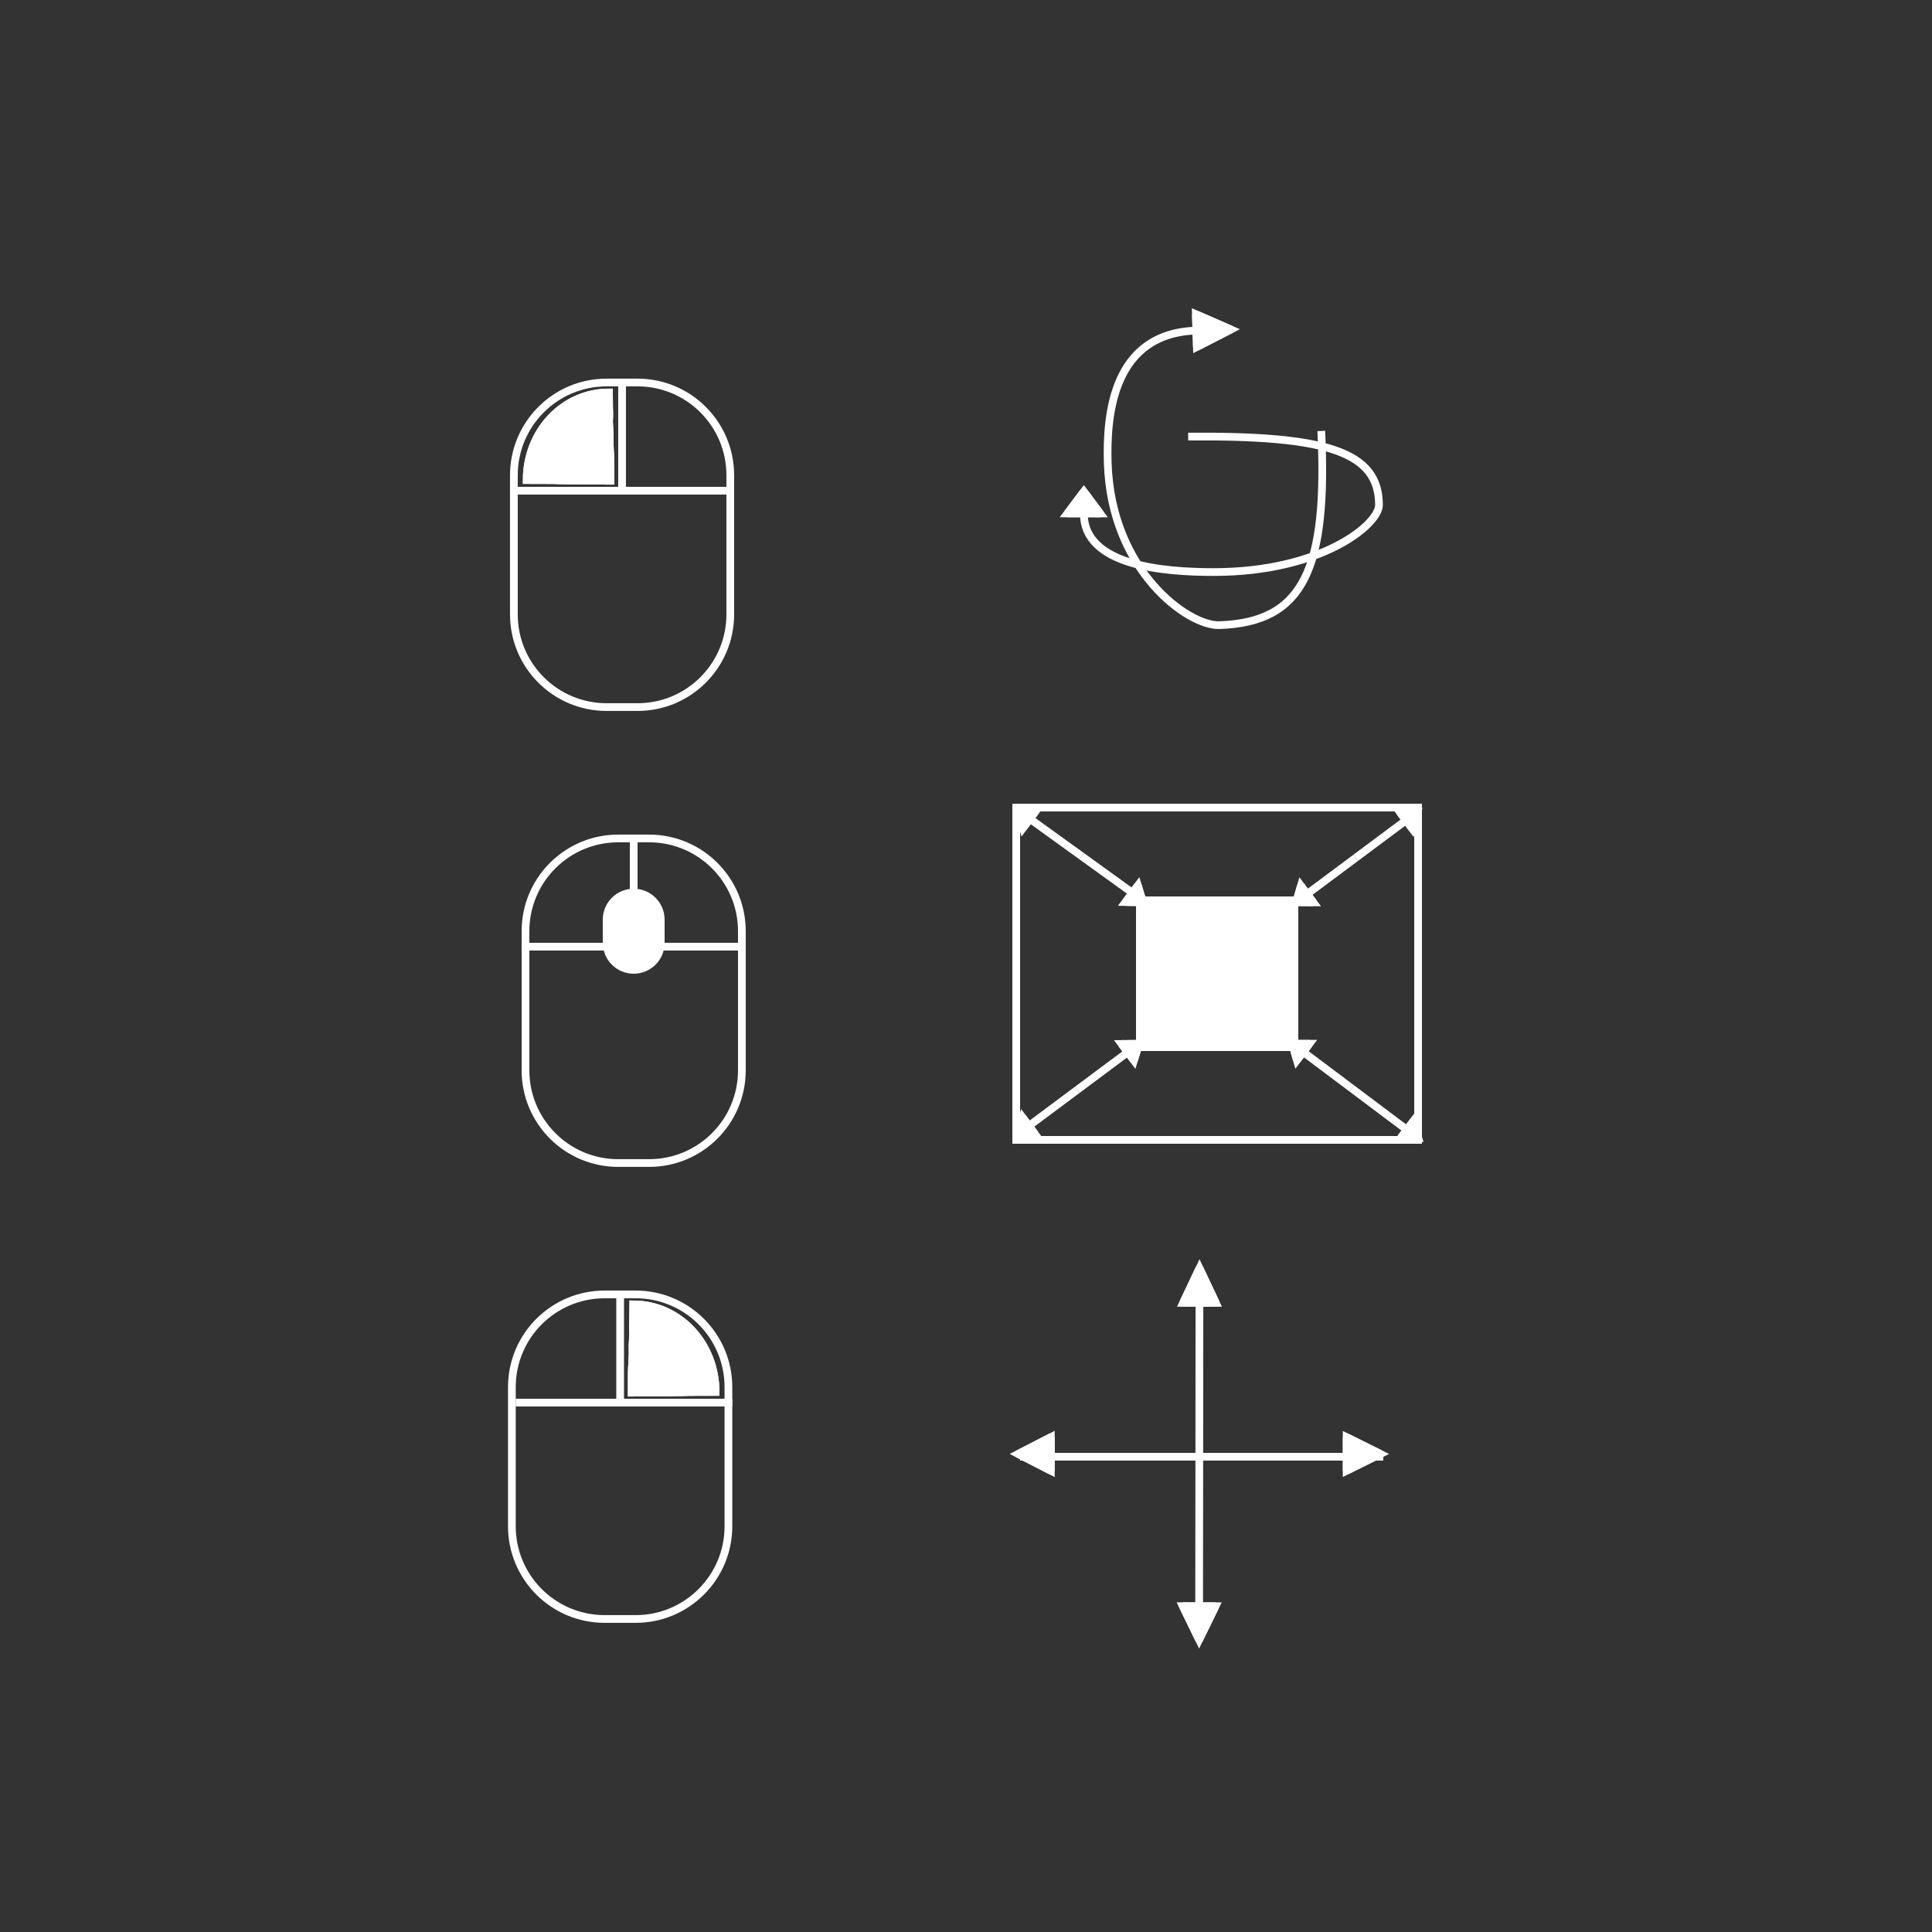 <?xml version="1.0" encoding="utf-8"?>
<!-- Generator: Adobe Illustrator 16.0.0, SVG Export Plug-In . SVG Version: 6.00 Build 0)  -->
<!DOCTYPE svg PUBLIC "-//W3C//DTD SVG 1.1//EN" "http://www.w3.org/Graphics/SVG/1.1/DTD/svg11.dtd">
<svg version="1.1" id="Layer_1" xmlns="http://www.w3.org/2000/svg" xmlns:xlink="http://www.w3.org/1999/xlink" x="0px" y="0px"
	 width="250px" height="250px" viewBox="0 0 250 250" enable-background="new 0 0 250 250" xml:space="preserve">
<rect x="0" y="0" width="250" height="250" fill="#333333" stroke="none"/>
<g>
	<g id="XMLID_1_">
		<g>
			<path fill="none" stroke="#FFFFFF" stroke-miterlimit="10" d="M94.496,79.496c0,6.63-5.37,12-12,12h-4c-6.63,0-12-5.37-12-12v-16
				v-2c0-6.63,5.37-12,12-12h4c6.63,0,12,5.37,12,12V79.496z"/>
			<polyline fill="none" stroke="#FFFFFF" stroke-miterlimit="10" points="65.996,63.496 66.496,63.496 93.996,63.496 			"/>
			<line fill="none" stroke="#FFFFFF" stroke-miterlimit="10" x1="80.496" y1="62.996" x2="80.496" y2="49.996"/>
		</g>
	</g>
</g>
<g id="XMLID_2_">
	<g>
		<path fill="#FFFFFF" stroke="#FFFFFF" stroke-miterlimit="10" d="M78.796,50.786l0.01,0.91c0,2.07,0.08,1.45,0,2.87l0.09,1.54
			c-0.06,2.15,0.1,2.03,0.1,4.12v1.98c-6,0-6.38-0.05-7.41-0.08l-3.43-0.01C68.156,55.856,72.856,50.786,78.796,50.786z"/>
	</g>
	<g>
		<path fill="#FFFFFF" stroke="#FFFFFF" stroke-miterlimit="10" d="M78.896,56.106c-0.06,2.15,0.1,2.03,0.1,4.12v1.98
			c-6,0-6.38-0.05-7.41-0.08l-3.43-0.01c0-6.26,4.7-11.33,10.64-11.33l0.01,0.91c0,2.07,0.08,1.45,0,2.87L78.896,56.106z"/>
	</g>
</g>
<g>
	<g id="XMLID_6_">
		<g>
			<path fill="none" stroke="#FFFFFF" stroke-miterlimit="10" d="M66.236,197.496c0,6.63,5.374,12,12.009,12h4.003
				c6.635,0,12.009-5.37,12.009-12v-16v-2c0-6.63-5.374-12-12.009-12h-4.003c-6.635,0-12.009,5.37-12.009,12V197.496z"/>
			<polyline fill="none" stroke="#FFFFFF" stroke-miterlimit="10" points="94.757,181.496 94.257,181.496 66.736,181.496 			"/>
			<line fill="none" stroke="#FFFFFF" stroke-miterlimit="10" x1="80.246" y1="180.996" x2="80.246" y2="167.996"/>
		</g>
	</g>
</g>
<g id="XMLID_5_">
	<g>
		<path fill="#FFFFFF" stroke="#FFFFFF" stroke-miterlimit="10" d="M92.596,180.116c0-6.261-4.704-11.33-10.648-11.33l-0.01,0.909
			c0,2.07-0.08,1.451,0,2.871l-0.09,1.539c0.06,2.149-0.1,2.03-0.1,4.121v1.979c6.004,0,6.385-0.051,7.416-0.08L92.596,180.116z"/>
	</g>
	<g>
		<path fill="#FFFFFF" stroke="#FFFFFF" stroke-miterlimit="10" d="M81.848,174.105c0.06,2.149-0.1,2.03-0.1,4.121v1.979
			c6.004,0,6.385-0.05,7.416-0.08l3.433-0.01c0-6.26-4.704-11.33-10.648-11.33l-0.01,0.91c0,2.07-0.08,1.449,0,2.869L81.848,174.105
			z"/>
	</g>
</g>
<line fill="none" stroke="#FFFFFF" stroke-miterlimit="10" x1="132" y1="188.5" x2="155" y2="188.5"/>
<g id="XMLID_3_">
	<g>
		<polygon fill="#FFFFFF" stroke="#FFFFFF" stroke-miterlimit="10" points="135.977,185.97 135.977,190.313 131.747,188.141 		"/>
	</g>
	<g>
		<line fill="#FFFFFF" stroke="#FFFFFF" stroke-miterlimit="10" x1="131.747" y1="188.141" x2="135.977" y2="185.97"/>
		<line fill="#FFFFFF" stroke="#FFFFFF" stroke-miterlimit="10" x1="135.977" y1="185.97" x2="135.977" y2="190.313"/>
		<line fill="#FFFFFF" stroke="#FFFFFF" stroke-miterlimit="10" x1="135.977" y1="190.313" x2="131.747" y2="188.141"/>
	</g>
</g>
<line fill="none" stroke="#FFFFFF" stroke-miterlimit="10" x1="179" y1="188.5" x2="155" y2="188.5"/>
<g id="XMLID_4_">
	<g>
		<polygon fill="#FFFFFF" stroke="#FFFFFF" stroke-miterlimit="10" points="178.622,188.141 174.258,185.97 174.258,190.313 		"/>
	</g>
	<g>
		<line fill="#FFFFFF" stroke="#FFFFFF" stroke-miterlimit="10" x1="178.622" y1="188.141" x2="174.258" y2="185.97"/>
		<line fill="#FFFFFF" stroke="#FFFFFF" stroke-miterlimit="10" x1="174.258" y1="185.97" x2="174.258" y2="190.313"/>
		<line fill="#FFFFFF" stroke="#FFFFFF" stroke-miterlimit="10" x1="174.258" y1="190.313" x2="178.622" y2="188.141"/>
	</g>
</g>
<line fill="none" stroke="#FFFFFF" stroke-miterlimit="10" x1="155.163" y1="211.971" x2="155.188" y2="188.525"/>
<g id="XMLID_8_">
	<g>
		<polygon fill="#FFFFFF" stroke="#FFFFFF" stroke-miterlimit="10" points="157.285,207.848 155.165,212.184 153.053,207.842 		"/>
	</g>
	<g>
		<line fill="#FFFFFF" stroke="#FFFFFF" stroke-miterlimit="10" x1="155.165" y1="212.184" x2="153.053" y2="207.842"/>
		<line fill="#FFFFFF" stroke="#FFFFFF" stroke-miterlimit="10" x1="153.053" y1="207.842" x2="157.285" y2="207.848"/>
		<line fill="#FFFFFF" stroke="#FFFFFF" stroke-miterlimit="10" x1="157.285" y1="207.848" x2="155.165" y2="212.184"/>
	</g>
</g>
<line fill="none" stroke="#FFFFFF" stroke-miterlimit="10" x1="155.212" y1="164.211" x2="155.188" y2="188.525"/>
<g id="XMLID_7_">
	<g>
		<polygon fill="#FFFFFF" stroke="#FFFFFF" stroke-miterlimit="10" points="157.327,168.59 155.215,164.109 153.096,168.586 		"/>
	</g>
	<g>
		<line fill="#FFFFFF" stroke="#FFFFFF" stroke-miterlimit="10" x1="155.215" y1="164.109" x2="153.096" y2="168.586"/>
		<line fill="#FFFFFF" stroke="#FFFFFF" stroke-miterlimit="10" x1="153.096" y1="168.586" x2="157.327" y2="168.59"/>
		<line fill="#FFFFFF" stroke="#FFFFFF" stroke-miterlimit="10" x1="157.327" y1="168.59" x2="155.215" y2="164.109"/>
	</g>
</g>
<path fill="none" stroke="#FFFFFF" stroke-miterlimit="10" d="M153.75,56.495c17.75-0.158,24.691,1.895,24.691,8.844
	c0,2.527-7.441,8.698-21.441,8.686c-6.27-0.005-16.75-0.764-16.75-7.581"/>
<g id="XMLID_9_">
	<g>
		<polygon fill="#FFFFFF" stroke="#FFFFFF" stroke-miterlimit="10" points="142.357,66.437 140.247,63.607 138.126,66.434 		"/>
	</g>
	<g>
		<line fill="#FFFFFF" stroke="#FFFFFF" stroke-miterlimit="10" x1="140.247" y1="63.607" x2="138.126" y2="66.434"/>
		<line fill="#FFFFFF" stroke="#FFFFFF" stroke-miterlimit="10" x1="138.126" y1="66.434" x2="142.357" y2="66.437"/>
		<line fill="#FFFFFF" stroke="#FFFFFF" stroke-miterlimit="10" x1="142.357" y1="66.437" x2="140.247" y2="63.607"/>
	</g>
</g>
<path fill="none" stroke="#FFFFFF" stroke-miterlimit="10" d="M170.975,55.767c0.817,17.732-2.209,24.774-13.201,25.128
	c-4,0.127-14-6.997-14.432-20.99c-0.191-6.267,0.674-16.781,11.458-17.126"/>
<g id="XMLID_10_">
	<g>
		<polygon fill="#FFFFFF" stroke="#FFFFFF" stroke-miterlimit="10" points="154.877,44.891 159.277,42.637 154.746,40.66 		"/>
	</g>
	<g>
		<line fill="#FFFFFF" stroke="#FFFFFF" stroke-miterlimit="10" x1="159.277" y1="42.637" x2="154.746" y2="40.66"/>
		<line fill="#FFFFFF" stroke="#FFFFFF" stroke-miterlimit="10" x1="154.746" y1="40.66" x2="154.877" y2="44.891"/>
		<line fill="#FFFFFF" stroke="#FFFFFF" stroke-miterlimit="10" x1="154.877" y1="44.891" x2="159.277" y2="42.637"/>
	</g>
</g>
<g>
	<g id="XMLID_12_">
		<g>
			<path fill="none" stroke="#FFFFFF" stroke-miterlimit="10" d="M95.998,138.496c0,6.63-5.37,12-12,12h-4c-6.63,0-12-5.37-12-12
				v-16v-2c0-6.63,5.37-12,12-12h4c6.63,0,12,5.37,12,12V138.496z"/>
			<polyline fill="none" stroke="#FFFFFF" stroke-miterlimit="10" points="67.498,122.496 67.998,122.496 95.498,122.496 			"/>
			<line fill="none" stroke="#FFFFFF" stroke-miterlimit="10" x1="81.998" y1="121.996" x2="81.998" y2="108.996"/>
		</g>
	</g>
</g>
<path fill="#FFFFFF" stroke="#FFFFFF" stroke-miterlimit="10" d="M85.5,122c0,1.933-1.567,3.5-3.5,3.5l0,0
	c-1.933,0-3.5-1.567-3.5-3.5v-3c0-1.933,1.567-3.5,3.5-3.5l0,0c1.933,0,3.5,1.567,3.5,3.5V122z"/>
<rect x="147.5" y="116.5" fill="#FFFFFF" stroke="#FFFFFF" stroke-miterlimit="10" width="20" height="19"/>
<rect x="131.5" y="104.5" fill="none" stroke="#FFFFFF" stroke-miterlimit="10" width="52" height="43"/>
<line fill="none" stroke="#FFFFFF" stroke-miterlimit="10" x1="167.792" y1="116.69" x2="175.434" y2="110.997"/>
<g id="XMLID_13_">
	<g>
		<polygon fill="#FFFFFF" stroke="#FFFFFF" stroke-miterlimit="10" points="169.936,116.761 167.725,116.746 168.342,114.624 		"/>
	</g>
	<g>
		<line fill="#FFFFFF" stroke="#FFFFFF" stroke-miterlimit="10" x1="167.725" y1="116.746" x2="168.342" y2="114.624"/>
		<line fill="#FFFFFF" stroke="#FFFFFF" stroke-miterlimit="10" x1="168.342" y1="114.624" x2="169.936" y2="116.761"/>
		<line fill="#FFFFFF" stroke="#FFFFFF" stroke-miterlimit="10" x1="169.936" y1="116.761" x2="167.725" y2="116.746"/>
	</g>
</g>
<line fill="none" stroke="#FFFFFF" stroke-miterlimit="10" x1="183.355" y1="105.091" x2="175.434" y2="110.997"/>
<g id="XMLID_11_">
	<g>
		<polygon fill="#FFFFFF" stroke="#FFFFFF" stroke-miterlimit="10" points="182.73,107.22 183.395,105.07 181.139,105.089 		"/>
	</g>
	<g>
		<line fill="#FFFFFF" stroke="#FFFFFF" stroke-miterlimit="10" x1="183.395" y1="105.07" x2="181.139" y2="105.089"/>
		<line fill="#FFFFFF" stroke="#FFFFFF" stroke-miterlimit="10" x1="181.139" y1="105.089" x2="182.73" y2="107.22"/>
		<line fill="#FFFFFF" stroke="#FFFFFF" stroke-miterlimit="10" x1="182.73" y1="107.22" x2="183.395" y2="105.07"/>
	</g>
</g>
<line fill="none" stroke="#FFFFFF" stroke-miterlimit="10" x1="131.792" y1="146.689" x2="139.434" y2="140.996"/>
<g id="XMLID_15_">
	<g>
		<polygon fill="#FFFFFF" stroke="#FFFFFF" stroke-miterlimit="10" points="132.343,144.623 133.936,146.761 131.727,146.746 		"/>
	</g>
	<g>
		<line fill="#FFFFFF" stroke="#FFFFFF" stroke-miterlimit="10" x1="131.727" y1="146.746" x2="132.343" y2="144.623"/>
		<line fill="#FFFFFF" stroke="#FFFFFF" stroke-miterlimit="10" x1="132.343" y1="144.623" x2="133.936" y2="146.761"/>
		<line fill="#FFFFFF" stroke="#FFFFFF" stroke-miterlimit="10" x1="133.936" y1="146.761" x2="131.727" y2="146.746"/>
	</g>
</g>
<line fill="none" stroke="#FFFFFF" stroke-miterlimit="10" x1="147.355" y1="135.091" x2="139.434" y2="140.996"/>
<g id="XMLID_14_">
	<g>
		<polygon fill="#FFFFFF" stroke="#FFFFFF" stroke-miterlimit="10" points="146.73,137.221 147.395,135.07 145.139,135.09 		"/>
	</g>
	<g>
		<line fill="#FFFFFF" stroke="#FFFFFF" stroke-miterlimit="10" x1="147.395" y1="135.07" x2="145.139" y2="135.09"/>
		<line fill="#FFFFFF" stroke="#FFFFFF" stroke-miterlimit="10" x1="145.139" y1="135.09" x2="146.73" y2="137.221"/>
		<line fill="#FFFFFF" stroke="#FFFFFF" stroke-miterlimit="10" x1="146.73" y1="137.221" x2="147.395" y2="135.07"/>
	</g>
</g>
<line fill="none" stroke="#FFFFFF" stroke-miterlimit="10" x1="167.293" y1="135.117" x2="174.914" y2="140.837"/>
<g id="XMLID_19_">
	<g>
		<polygon fill="#FFFFFF" stroke="#FFFFFF" stroke-miterlimit="10" points="169.434,135.063 167.822,137.191 167.215,135.068 		"/>
	</g>
	<g>
		<line fill="#FFFFFF" stroke="#FFFFFF" stroke-miterlimit="10" x1="167.215" y1="135.068" x2="169.434" y2="135.063"/>
		<line fill="#FFFFFF" stroke="#FFFFFF" stroke-miterlimit="10" x1="169.434" y1="135.063" x2="167.822" y2="137.191"/>
		<line fill="#FFFFFF" stroke="#FFFFFF" stroke-miterlimit="10" x1="167.822" y1="137.191" x2="167.215" y2="135.068"/>
	</g>
</g>
<line fill="none" stroke="#FFFFFF" stroke-miterlimit="10" x1="182.818" y1="146.77" x2="174.914" y2="140.837"/>
<g id="XMLID_18_">
	<g>
		<polygon fill="#FFFFFF" stroke="#FFFFFF" stroke-miterlimit="10" points="181.279,147.216 183.525,147.249 182.871,145.091 		"/>
	</g>
	<g>
		<line fill="#FFFFFF" stroke="#FFFFFF" stroke-miterlimit="10" x1="183.525" y1="147.249" x2="182.871" y2="145.091"/>
		<line fill="#FFFFFF" stroke="#FFFFFF" stroke-miterlimit="10" x1="182.871" y1="145.091" x2="181.279" y2="147.216"/>
		<line fill="#FFFFFF" stroke="#FFFFFF" stroke-miterlimit="10" x1="181.279" y1="147.216" x2="183.525" y2="147.249"/>
	</g>
</g>
<line fill="none" stroke="#FFFFFF" stroke-miterlimit="10" x1="132.232" y1="105.209" x2="139.962" y2="110.786"/>
<g id="XMLID_17_">
	<g>
		<polygon fill="#FFFFFF" stroke="#FFFFFF" stroke-miterlimit="10" points="133.988,105.008 132.385,107.144 131.77,105.015 		"/>
	</g>
	<g>
		<line fill="#FFFFFF" stroke="#FFFFFF" stroke-miterlimit="10" x1="131.77" y1="105.015" x2="133.988" y2="105.008"/>
		<line fill="#FFFFFF" stroke="#FFFFFF" stroke-miterlimit="10" x1="133.988" y1="105.008" x2="132.385" y2="107.144"/>
		<line fill="#FFFFFF" stroke="#FFFFFF" stroke-miterlimit="10" x1="132.385" y1="107.144" x2="131.77" y2="105.015"/>
	</g>
</g>
<line fill="none" stroke="#FFFFFF" stroke-miterlimit="10" x1="147.975" y1="116.569" x2="139.962" y2="110.786"/>
<g id="XMLID_16_">
	<g>
		<polygon fill="#FFFFFF" stroke="#FFFFFF" stroke-miterlimit="10" points="147.896,116.75 147.24,114.591 145.646,116.72 		"/>
	</g>
	<g>
		<line fill="#FFFFFF" stroke="#FFFFFF" stroke-miterlimit="10" x1="147.896" y1="116.75" x2="147.24" y2="114.591"/>
		<line fill="#FFFFFF" stroke="#FFFFFF" stroke-miterlimit="10" x1="147.24" y1="114.591" x2="145.646" y2="116.72"/>
		<line fill="#FFFFFF" stroke="#FFFFFF" stroke-miterlimit="10" x1="145.646" y1="116.72" x2="147.896" y2="116.75"/>
	</g>
</g>
</svg>
